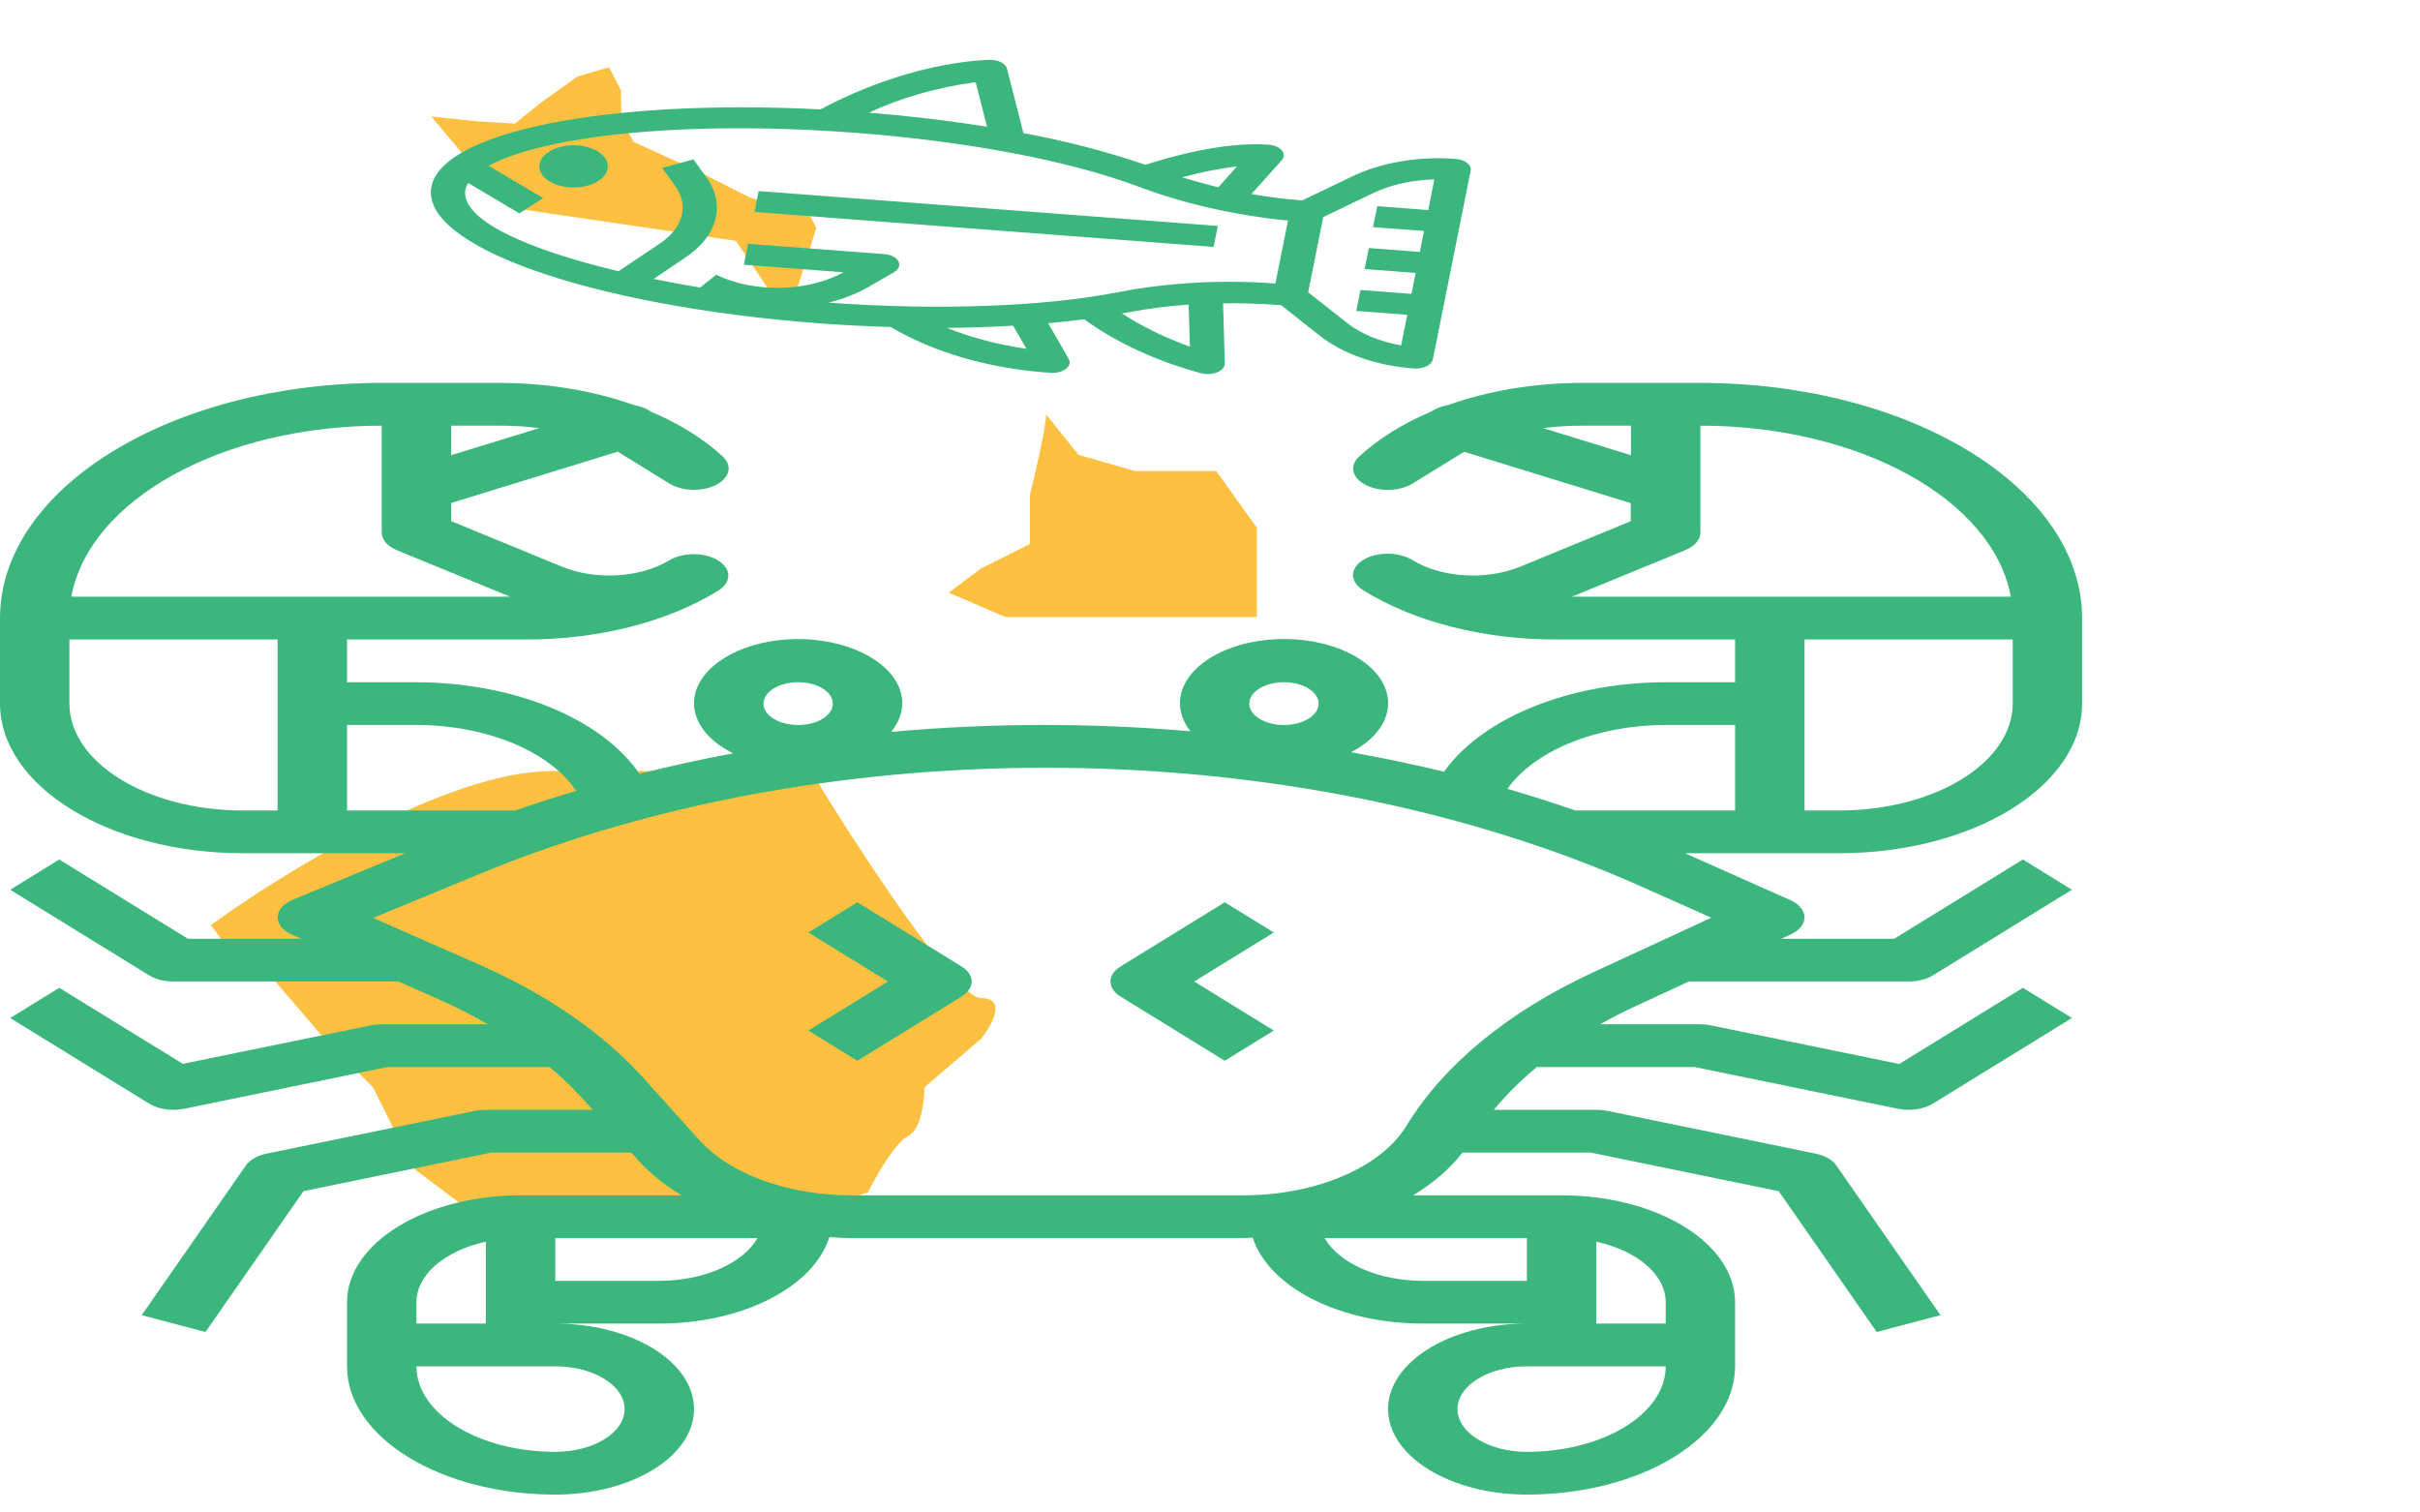 <svg width="48" height="30" viewBox="0 0 48 30" fill="none" xmlns="http://www.w3.org/2000/svg">
<g clip-path="url(#clip0_806_1154)">
<path d="M10.937 15.294C8.878 15.294 5.576 17.332 4.182 18.35L4.664 18.994L5.468 19.476L6.433 20.602L7.398 21.567L8.203 23.175L9.489 24.14C10.401 24.247 12.255 24.462 12.384 24.462C12.513 24.462 14.475 24.247 15.44 24.14L17.209 23.658C17.37 23.336 17.756 22.661 18.013 22.532C18.271 22.403 18.335 21.835 18.335 21.567L19.461 20.602C19.675 20.334 19.976 19.798 19.461 19.798C18.946 19.798 16.995 16.796 16.083 15.294H14.636H10.937Z" fill="#FDC040"/>
<path d="M20.426 9.826C20.533 9.397 20.748 8.475 20.748 8.218L21.391 9.022L22.517 9.344H24.125L24.929 10.469V11.756V12.239H24.125H22.999H21.391H19.943L18.818 11.756L19.461 11.274L20.426 10.791V9.826Z" fill="#FDC040"/>
<path d="M33.727 7.595H31.387C30.451 7.595 29.532 7.746 28.722 8.034C28.607 8.054 28.503 8.091 28.419 8.143L28.379 8.167C27.817 8.405 27.334 8.708 26.956 9.058C26.76 9.239 26.819 9.483 27.092 9.621C27.366 9.759 27.765 9.747 28.015 9.593L29.041 8.961L32.345 9.979V10.338L30.148 11.242C29.478 11.515 28.589 11.461 28.02 11.112C27.847 11.002 27.591 10.957 27.35 10.996C27.109 11.035 26.922 11.151 26.859 11.299C26.795 11.447 26.867 11.605 27.046 11.712C28.054 12.336 29.426 12.686 30.856 12.684H34.415V13.532H33.039C31.132 13.535 29.408 14.232 28.642 15.307C28.037 15.16 27.421 15.033 26.798 14.92C27.62 14.494 27.774 13.75 27.152 13.21C26.53 12.67 25.339 12.515 24.414 12.853C23.49 13.191 23.142 13.91 23.613 14.505C21.643 14.334 19.643 14.338 17.675 14.517C17.818 14.343 17.894 14.151 17.896 13.956C17.902 13.361 17.239 12.844 16.299 12.709C15.36 12.574 14.394 12.858 13.973 13.393C13.552 13.928 13.788 14.57 14.542 14.942C13.913 15.058 13.296 15.196 12.683 15.348C11.934 14.251 10.192 13.536 8.26 13.532H6.883V12.684H10.442C11.872 12.686 13.245 12.336 14.253 11.711C14.514 11.545 14.51 11.28 14.244 11.117C13.979 10.953 13.55 10.951 13.279 11.111C12.71 11.461 11.82 11.515 11.151 11.242L8.948 10.336V9.977L12.252 8.959L13.277 9.591C13.528 9.745 13.927 9.758 14.201 9.619C14.474 9.481 14.533 9.237 14.337 9.056C13.959 8.706 13.476 8.404 12.913 8.166L12.874 8.142C12.79 8.09 12.685 8.052 12.571 8.033C11.762 7.746 10.845 7.595 9.912 7.595H7.571C3.392 7.598 0.005 9.685 0 12.259V13.956C0.003 15.594 2.158 16.922 4.818 16.924H8.036L5.811 17.844C5.624 17.921 5.51 18.051 5.507 18.19C5.503 18.329 5.611 18.46 5.795 18.541L5.975 18.62H3.727L1.175 17.048L0.202 17.648L2.955 19.344C3.084 19.424 3.259 19.468 3.442 19.468H7.901L8.717 19.828C9.053 19.977 9.373 20.141 9.675 20.316H7.571C7.497 20.316 7.424 20.324 7.354 20.338L3.627 21.101L1.175 19.593L0.202 20.192L2.955 21.888C3.084 21.968 3.259 22.013 3.442 22.013C3.515 22.013 3.589 22.005 3.659 21.991L7.683 21.165H10.9C11.134 21.36 11.349 21.565 11.543 21.777L11.755 22.013H9.636C9.562 22.013 9.489 22.02 9.419 22.034L5.289 22.882C5.103 22.921 4.953 23.006 4.876 23.118L2.811 26.086L4.076 26.42L6.019 23.627L9.748 22.861H12.52L12.673 23.03C12.901 23.281 13.186 23.509 13.52 23.709H10.325C8.425 23.71 6.885 24.659 6.883 25.829V27.101C6.885 28.506 8.733 29.644 11.013 29.645C12.533 29.645 13.766 28.886 13.766 27.949C13.766 27.013 12.533 26.253 11.013 26.253H13.078C14.722 26.252 16.136 25.534 16.45 24.539C16.594 24.547 16.737 24.557 16.882 24.557H24.67C24.73 24.557 24.788 24.55 24.847 24.549C25.17 25.539 26.581 26.252 28.22 26.253H30.285C28.765 26.253 27.532 27.013 27.532 27.949C27.532 28.886 28.765 29.645 30.285 29.645C32.565 29.644 34.413 28.506 34.415 27.101V25.829C34.413 24.659 32.873 23.71 30.974 23.709H28.029C28.434 23.464 28.766 23.177 29.008 22.861H31.55L35.281 23.627L37.224 26.42L38.489 26.086L36.424 23.118C36.347 23.006 36.197 22.921 36.011 22.882L31.881 22.034C31.811 22.02 31.737 22.012 31.662 22.013H29.631C29.875 21.716 30.16 21.432 30.482 21.165H33.615L37.639 21.991C37.709 22.005 37.783 22.013 37.857 22.013C38.039 22.013 38.214 21.968 38.343 21.888L41.096 20.192L40.123 19.593L37.671 21.104L33.944 20.34C33.874 20.325 33.801 20.317 33.727 20.316H31.739C31.959 20.193 32.186 20.074 32.427 19.964L33.497 19.468H37.857C38.039 19.468 38.214 19.424 38.343 19.344L41.096 17.648L40.123 17.048L37.572 18.62H35.333L35.517 18.535C35.692 18.455 35.794 18.327 35.792 18.192C35.79 18.058 35.684 17.931 35.507 17.852L33.422 16.924H36.48C39.14 16.922 41.295 15.594 41.298 13.956V12.259C41.293 9.685 37.906 7.598 33.727 7.595ZM8.948 8.443H9.912C10.175 8.443 10.438 8.459 10.697 8.491L8.948 9.029V8.443ZM8.26 25.829C8.261 25.29 8.812 24.81 9.636 24.629V26.253H8.26V25.829ZM12.389 27.949C12.389 28.418 11.773 28.797 11.013 28.797C9.492 28.797 8.26 28.038 8.26 27.101H11.013C11.773 27.101 12.389 27.481 12.389 27.949ZM25.467 13.532C25.847 13.532 26.155 13.722 26.155 13.956C26.155 14.19 25.847 14.38 25.467 14.38C25.087 14.38 24.779 14.19 24.779 13.956C24.779 13.722 25.087 13.532 25.467 13.532ZM15.831 13.532C16.211 13.532 16.519 13.722 16.519 13.956C16.519 14.19 16.211 14.38 15.831 14.38C15.451 14.38 15.143 14.19 15.143 13.956C15.143 13.722 15.451 13.532 15.831 13.532ZM5.506 13.956V16.076H4.818C2.918 16.075 1.379 15.126 1.377 13.956V12.684H5.506V13.956ZM1.415 11.835C1.769 9.905 4.418 8.445 7.571 8.443V10.563C7.571 10.705 7.686 10.837 7.878 10.916L10.118 11.835H1.415ZM6.883 16.076V14.38H8.26C9.647 14.382 10.897 14.897 11.429 15.687C11.019 15.808 10.615 15.938 10.217 16.076H6.883ZM13.078 25.405H11.013V24.557H15.025C14.732 25.065 13.953 25.404 13.078 25.405ZM31.662 25.829V24.629C32.486 24.81 33.038 25.29 33.039 25.829V26.253H31.662V25.829ZM33.039 27.101C33.039 28.038 31.806 28.797 30.285 28.797C29.525 28.797 28.909 28.418 28.909 27.949C28.909 27.481 29.525 27.101 30.285 27.101H33.039ZM30.285 24.557V25.405H28.22C27.346 25.404 26.566 25.065 26.273 24.557H30.285ZM33.942 18.203L31.602 19.285C29.919 20.062 28.633 21.12 27.895 22.333C27.387 23.16 26.104 23.707 24.67 23.709H16.884C15.634 23.709 14.483 23.291 13.876 22.618L12.746 21.365C11.95 20.485 10.847 19.724 9.517 19.138L7.403 18.207L9.518 17.333C16.522 14.438 25.712 14.537 32.548 17.581L33.942 18.203ZM34.415 16.076H31.249C30.806 15.923 30.356 15.78 29.899 15.646C30.447 14.879 31.678 14.382 33.039 14.38H34.415V16.076ZM30.605 8.491C30.863 8.459 31.126 8.443 31.39 8.443H32.35V9.029L30.605 8.491ZM39.922 13.956C39.919 15.126 38.38 16.075 36.48 16.076H35.792V12.684H39.922V13.956ZM35.103 11.835H31.18L33.418 10.916C33.611 10.838 33.727 10.705 33.727 10.563V8.443C36.88 8.445 39.529 9.905 39.884 11.835H35.103Z" fill="#3BB77E"/>
<path d="M17.006 17.896L16.033 18.496L17.611 19.468L16.033 20.441L17.006 21.04L19.071 19.768C19.34 19.602 19.34 19.334 19.071 19.169L17.006 17.896Z" fill="#3BB77E"/>
<path d="M24.292 17.896L22.227 19.169C21.959 19.334 21.959 19.602 22.227 19.768L24.292 21.04L25.265 20.441L23.687 19.468L25.265 18.496L24.292 17.896Z" fill="#3BB77E"/>
<path d="M10.07 4.112L8.553 2.31L9.469 2.408L10.213 2.452L10.72 2.044L11.454 1.517L12.079 1.334L12.315 1.787L12.325 2.359L12.562 2.812L13.886 3.417L14.867 3.915L15.556 4.131L16.073 4.294L16.191 4.52L16.029 5.037L15.866 5.555L15.758 5.899L15.241 5.737L14.596 4.777L10.07 4.112Z" fill="#FDC040"/>
<path d="M28.874 3.152C28.137 3.095 27.392 3.222 26.808 3.505L25.828 3.976C25.488 3.949 25.151 3.907 24.822 3.849L25.421 3.18C25.475 3.119 25.477 3.045 25.425 2.983C25.374 2.921 25.276 2.879 25.163 2.87C24.261 2.802 23.143 3.13 22.72 3.269C21.952 3.006 21.14 2.795 20.299 2.64L19.974 1.363C19.946 1.255 19.787 1.178 19.61 1.187C18.089 1.257 16.732 1.922 16.275 2.17C12.103 1.955 8.779 2.596 8.558 3.701C8.323 4.876 11.695 6.067 16.235 6.412C16.717 6.449 17.195 6.471 17.666 6.486C18.529 6.997 19.643 7.317 20.833 7.394C20.95 7.404 21.066 7.375 21.141 7.318C21.215 7.262 21.236 7.185 21.197 7.117L20.79 6.411C21.037 6.389 21.275 6.363 21.505 6.333C22.138 6.795 22.934 7.162 23.833 7.406C23.938 7.431 24.057 7.422 24.15 7.382C24.242 7.342 24.297 7.276 24.294 7.206L24.259 6.017C24.607 6.012 24.956 6.021 25.303 6.046L25.412 6.054L26.176 6.658C26.632 7.02 27.304 7.254 28.042 7.309C28.228 7.323 28.398 7.242 28.421 7.127L29.17 3.386C29.193 3.271 29.06 3.167 28.874 3.152ZM24.535 3.301L24.166 3.714C23.926 3.656 23.687 3.591 23.449 3.517C23.796 3.419 24.16 3.346 24.535 3.301ZM19.352 1.629L19.577 2.514C18.806 2.391 18.024 2.298 17.235 2.235C17.861 1.941 18.583 1.734 19.352 1.629ZM18.781 6.503C19.234 6.5 19.672 6.484 20.095 6.46L20.359 6.918C19.797 6.837 19.264 6.697 18.781 6.503ZM22.255 6.217C22.303 6.208 22.355 6.201 22.401 6.192C22.784 6.119 23.177 6.069 23.576 6.042L23.602 6.876C23.104 6.697 22.651 6.475 22.255 6.217ZM25.297 5.624C24.255 5.544 23.198 5.601 22.195 5.792C20.705 6.085 18.61 6.161 16.433 6.003C16.731 5.928 17.003 5.82 17.238 5.685L17.73 5.401C17.826 5.345 17.862 5.26 17.82 5.183C17.779 5.105 17.668 5.049 17.537 5.04L14.838 4.835L14.755 5.251L16.732 5.401C16.021 5.793 14.956 5.814 14.206 5.45L13.886 5.703C13.571 5.651 13.262 5.594 12.963 5.533L13.593 5.11C14.234 4.681 14.4 4.058 14.016 3.524L13.754 3.161L13.133 3.331L13.395 3.694C13.669 4.075 13.55 4.52 13.093 4.827L12.268 5.38C10.433 4.943 9.113 4.348 9.233 3.752C9.243 3.711 9.261 3.669 9.286 3.63L10.301 4.231L10.773 3.929L9.691 3.288C10.731 2.722 13.448 2.367 16.991 2.636C19.168 2.802 21.192 3.185 22.544 3.688C23.461 4.036 24.482 4.27 25.547 4.375L25.297 5.624ZM28.329 4.166L27.317 4.089L27.233 4.505L28.245 4.582L28.162 4.997L27.15 4.92L27.067 5.336L28.079 5.413L27.996 5.829L26.984 5.752L26.901 6.167L27.913 6.244L27.791 6.851C27.363 6.775 26.985 6.617 26.712 6.4L25.947 5.797L26.246 4.306L27.226 3.835C27.576 3.665 28.005 3.569 28.45 3.559L28.329 4.166Z" fill="#3BB77E"/>
<path d="M12.052 3.351C12.006 3.581 11.667 3.744 11.294 3.716C10.922 3.687 10.657 3.478 10.703 3.249C10.749 3.019 11.088 2.856 11.461 2.884C11.833 2.913 12.098 3.122 12.052 3.351Z" fill="#3BB77E"/>
<path d="M15.047 3.79L24.155 4.482L24.072 4.898L14.964 4.205L15.047 3.79Z" fill="#3BB77E"/>
</g>
<defs>
<clipPath id="clip0_806_1154">
<rect width="48" height="30" fill="white"/>
</clipPath>
</defs>
</svg>
